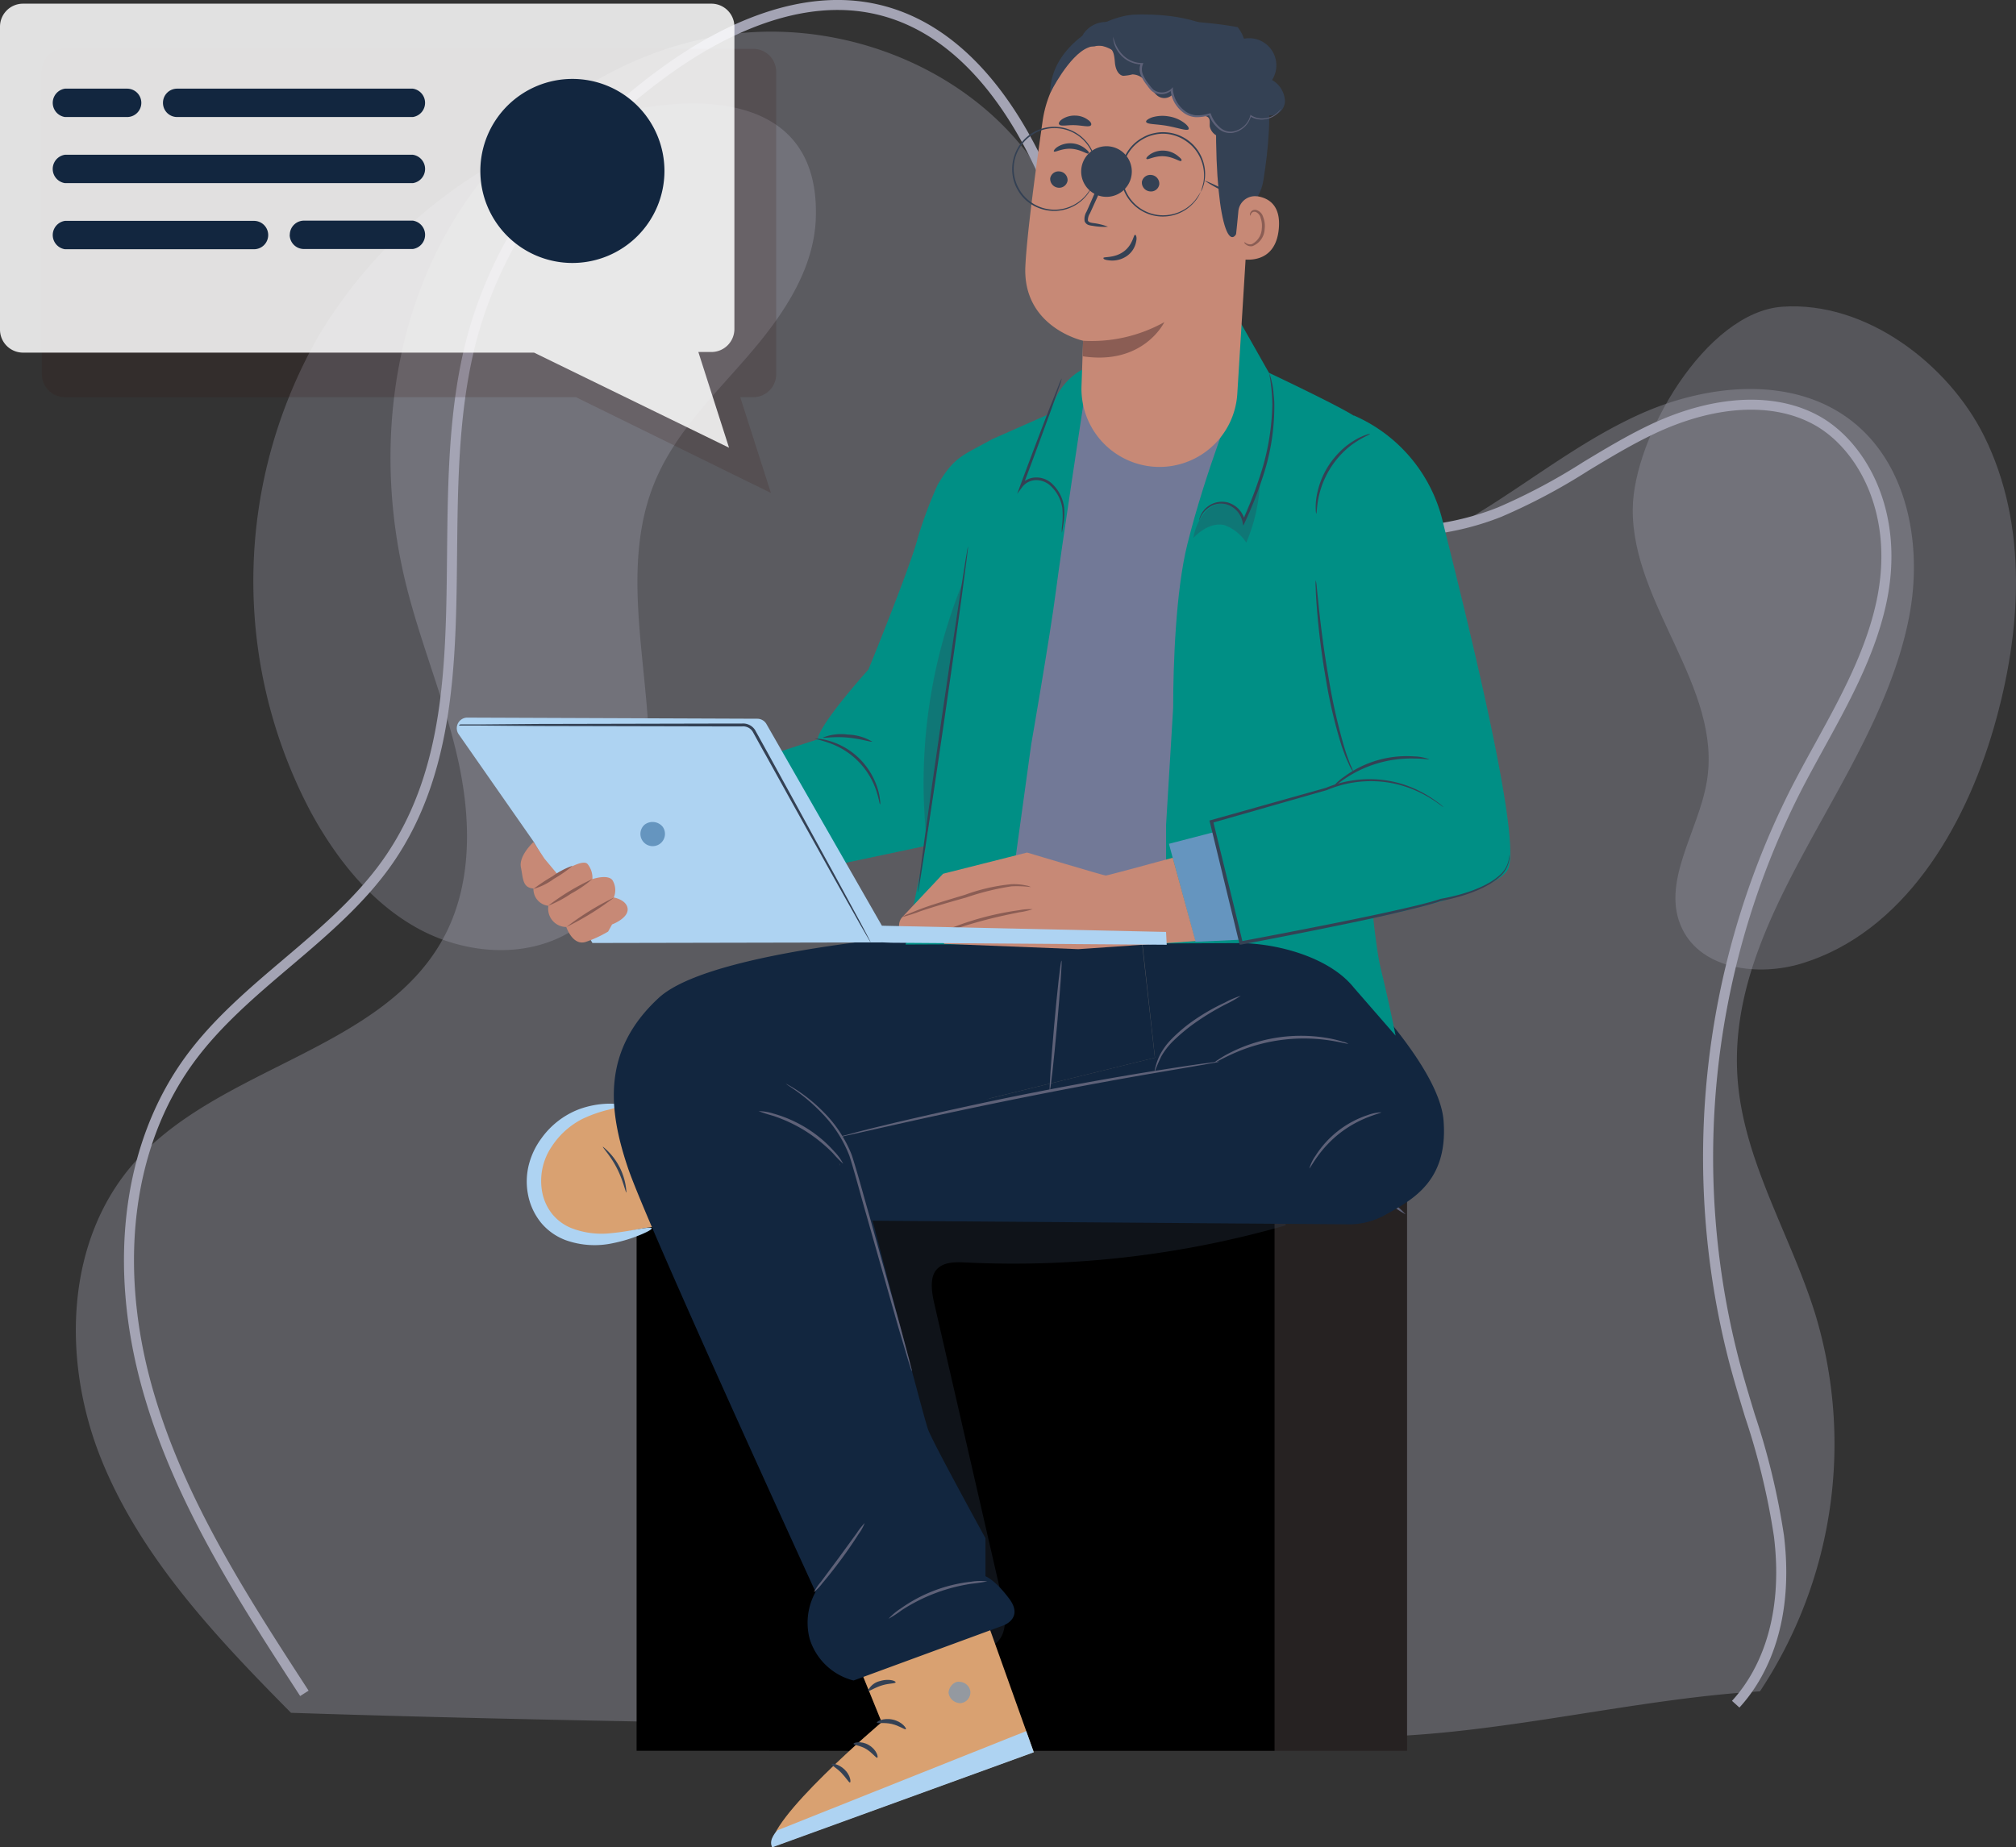 <svg xmlns="http://www.w3.org/2000/svg" width="262.815" height="240.882" viewBox="0 0 262.815 240.882">
  <rect x="0" y="0" width="262.815" height="240.882" fill="#333333" stroke="none"/>
  <g id="img4" transform="translate(-1050.729 -2702.411)">
    <g id="Grupo_129307" data-name="Grupo 129307" transform="translate(1060.615 2702.411)">
      <g id="Grupo_128802" data-name="Grupo 128802" transform="translate(0 0)">
        <path id="Trazado_151846" data-name="Trazado 151846" d="M300.507,318.728a58.41,58.41,0,0,0,7.227-49.153c-3.2-10.341-9.354-19.949-10.14-30.732-1.573-21.561,18.25-38.992,22.362-60.226,1.808-9.332-.164-20.2-7.912-25.873-7.652-5.6-18.574-4.456-27.238-.535s-15.994,10.2-24.312,14.787-18.56,7.426-27.344,3.774c-8.9-3.7-13.944-13.024-16.771-22.113s-4.215-18.768-9.039-27c-7.952-13.57-24.906-20.969-40.705-19.055s-29.916,12.4-37.488,26.181-8.9,30.445-5.126,45.664c1.912,7.719,5.062,15.11,6.779,22.874s1.875,16.26-1.96,23.252c-8.018,14.622-29.171,16.661-40.248,29.2-9.142,10.349-9.429,26.143-4.241,38.87s14.939,23.053,24.661,32.878c45.346,1.5,91.5,1.6,136.849,3.1C263.484,325.2,282.9,319.748,300.507,318.728Z" transform="translate(-80.961 -98.176)" fill="#a4a4b4" opacity="0.354" style="mix-blend-mode: multiply;isolation: isolate"/>
        <path id="Trazado_151847" data-name="Trazado 151847" d="M359.21,167.171c-.116,12.447,11.716,23.28,9.657,35.555-1.1,6.568-6.106,13.226-3.2,19.217,2.573,5.3,9.943,6.22,15.579,4.5,13.191-4.035,21.208-17.519,25.043-30.77,3.607-12.464,4.5-26.386-1.274-38.005-4.654-9.361-15.393-17.626-26.3-16.861C368.731,141.5,359.3,157.8,359.21,167.171Z" transform="translate(-156.244 -100.811)" fill="#a4a4b4" opacity="0.31" style="mix-blend-mode: multiply;isolation: isolate"/>
        <path id="Trazado_151848" data-name="Trazado 151848" d="M115.337,142.5a64.3,64.3,0,0,0-1.283,62.569c3.3,6.056,7.759,11.7,13.778,15.068s13.785,4.119,19.776.7c9.086-5.183,11.1-17.408,10.373-27.844s-3.087-21.376.931-31.034c2.62-6.3,7.65-11.2,12.113-16.358s8.628-11.173,8.858-17.988c.6-17.666-18.158-16.346-29.46-12.677A64.238,64.238,0,0,0,115.337,142.5Z" transform="translate(-83.416 -99.169)" fill="#a4a4b4" opacity="0.31" style="mix-blend-mode: multiply;isolation: isolate"/>
        <g id="Grupo_107069" data-name="Grupo 107069" transform="translate(6.279)" style="mix-blend-mode: multiply;isolation: isolate">
          <path id="Trazado_151849" data-name="Trazado 151849" d="M298.5,320.4l-.968-.876c2.663-2.886,6.913-9.5,5.474-21.4a92.739,92.739,0,0,0-3.763-15.585c-.685-2.26-1.395-4.6-2.014-6.917a106.64,106.64,0,0,1,7.924-74.935c1.034-2.029,2.152-4.065,3.235-6.033,3.208-5.836,6.525-11.871,7.951-18.39,2.5-11.44-2.443-20.014-8.1-23.14-5.423-3-13.079-2.541-21,1.258-2.9,1.389-5.716,3.089-8.44,4.733a78.282,78.282,0,0,1-11.321,6.009c-15.727,6.258-35.39.939-45.736-12.369-4.973-6.4-7.78-14.125-10.5-21.6-1.052-2.9-2.14-5.892-3.336-8.758-3.721-8.911-10.532-20.1-21.845-22.771-9.941-2.352-20.009,2.817-26.7,7.567-12.808,9.089-21.836,21.4-25.423,34.658-2.418,8.942-2.515,18.675-2.61,28.088-.14,14.017-.285,28.512-8.267,40.185-3.631,5.31-8.625,9.547-13.454,13.645-4.523,3.837-9.2,7.806-12.687,12.616-7.9,10.9-9.837,26.328-5.313,42.333,4.065,14.38,12.351,27.14,20.365,39.479l-1.1.7c-8.066-12.42-16.406-25.263-20.524-39.831-4.632-16.387-2.623-32.222,5.51-43.442,3.579-4.937,8.317-8.957,12.9-12.845,4.764-4.042,9.69-8.222,13.222-13.387,7.76-11.349,7.9-25.008,8.041-39.469.1-9.494.193-19.31,2.655-28.412,3.664-13.55,12.872-26.114,25.925-35.378,6.916-4.907,17.347-10.24,27.77-7.774,11.851,2.8,18.914,14.347,22.751,23.538,1.209,2.894,2.3,5.9,3.359,8.815,2.681,7.38,5.452,15.012,10.3,21.246,10,12.865,29.009,18,44.212,11.956A77.415,77.415,0,0,0,278.122,158c2.75-1.66,5.595-3.377,8.55-4.793,8.312-3.986,16.408-4.433,22.211-1.224,6.061,3.352,11.382,12.464,8.739,24.55-1.466,6.7-4.829,12.82-8.082,18.737-1.077,1.96-2.192,3.986-3.215,6a105.33,105.33,0,0,0-7.827,74.017c.613,2.3,1.319,4.626,2,6.875a93.815,93.815,0,0,1,3.81,15.8C305.81,310.377,301.314,317.346,298.5,320.4Z" transform="translate(-87.906 -97.739)" fill="#a4a4b4"/>
        </g>
      </g>
    </g>
    <g id="Grupo_129611" data-name="Grupo 129611" transform="translate(1050.729 2702.891)">
      <g id="freepik--Chart--inject-444" transform="translate(82.991 154.929)">
        <g id="Grupo_61348" data-name="Grupo 61348" transform="translate(17.273 0)" style="isolation: isolate">
          <rect id="Rectángulo_12549" data-name="Rectángulo 12549" width="83.166" height="72.885" fill="#262222"/>
        </g>
        <rect id="Rectángulo_12550" data-name="Rectángulo 12550" width="83.166" height="72.885" transform="translate(0 0)"/>
        <path id="Trazado_125913" data-name="Trazado 125913" d="M12019.969,10051.6a13.906,13.906,0,0,0,3.545,2.758,14.258,14.258,0,0,0-3.545-2.765Z" transform="translate(-11923.26 -10051.418)" fill="#5e6178"/>
      </g>
      <g id="freepik--Character--inject-444" transform="translate(59.552 1.406)">
        <g id="Grupo_61351" data-name="Grupo 61351" transform="translate(38.962 151.318)" opacity="0.3">
          <path id="Trazado_125948" data-name="Trazado 125948" d="M12049.1,10042.717a4.127,4.127,0,0,1,2.025-.111c21.113,2.343,44.5,3.933,65.637,6.273v.229a128.453,128.453,0,0,1-41.762,4.836c-1.318-.062-2.823-.077-3.723.9s-.69,2.723-.395,4.146q4.459,19.38,8.906,38.754c.463,2.031.788,4.524-.8,5.865-2.2,1.859-5.431-.344-7.281-2.542-12.575-14.917-18.282-34.277-23.665-53.028C12047.514,10046.171,12047.307,10043.545,12049.1,10042.717Z" transform="translate(-12047.671 -10042.528)" fill="#344154"/>
        </g>
        <path id="Trazado_125949" data-name="Trazado 125949" d="M12169.146,10032.514a11.061,11.061,0,0,1,7.96-2.625l4.837,15.47c-3.565.15-7.124,2-10.564,1.049a7.541,7.541,0,0,1-5.25-6.218A8.98,8.98,0,0,1,12169.146,10032.514Z" transform="translate(-12155.698 -9887.295)" fill="#d9a171"/>
        <path id="Trazado_125950" data-name="Trazado 125950" d="M12179.492,10029.3c0-.125-.523-.222-1.471-.214a11.948,11.948,0,0,0-3.986.753,10.768,10.768,0,0,0-4.836,3.767,9.888,9.888,0,0,0-1.617,3.351,8.916,8.916,0,0,0-.117,4.055,8.258,8.258,0,0,0,1.768,3.7,7.679,7.679,0,0,0,3.139,2.177,11.233,11.233,0,0,0,6.121.394,19.091,19.091,0,0,0,3.813-1.182c.863-.373,1.313-.642,1.271-.767s-.559-.09-1.471.062-2.211.43-3.8.574a10.87,10.87,0,0,1-5.285-.691,6.3,6.3,0,0,1-2.377-1.754,6.555,6.555,0,0,1-1.342-2.888,7.969,7.969,0,0,1,1.279-6.019,10.393,10.393,0,0,1,3.965-3.545,17.588,17.588,0,0,1,3.551-1.236C12179.01,10029.58,12179.492,10029.442,12179.492,10029.3Z" transform="translate(-12158.168 -9887.057)" fill="#aed3f2"/>
        <path id="Trazado_125951" data-name="Trazado 125951" d="M12119.576,10111.7l9.806,27.472-34.126,12.381c-.98-3.338,14.3-16.278,14.3-16.278l-7.041-17.349Z" transform="translate(-12054.171 -9912.589)" fill="#d9a171"/>
        <g id="Grupo_61352" data-name="Grupo 61352" transform="translate(64.108 217.404)" opacity="0.6">
          <path id="Trazado_125952" data-name="Trazado 125952" d="M12108.457,10138.193a1.477,1.477,0,0,1,1.542,1.236,1.422,1.422,0,0,1-1.216,1.542,1.561,1.561,0,0,1-1.623-1.326c0-.727.69-1.562,1.443-1.459" transform="translate(-12107.16 -10138.178)" fill="#6595bf" stroke="#5e6178" stroke-miterlimit="10" stroke-width="0"/>
        </g>
        <path id="Trazado_125953" data-name="Trazado 125953" d="M12129.447,10150.264l-.987-2.764-32.411,12.927s-1.284,1.216-.691,2.225Z" transform="translate(-12054.231 -9923.654)" fill="#aed3f2"/>
        <path id="Trazado_125954" data-name="Trazado 125954" d="M12119.319,10145.69c.062.158.925-.062,1.935.172s1.706.781,1.837.69-.47-.987-1.7-1.257S12119.25,10145.552,12119.319,10145.69Z" transform="translate(-12064.554 -9922.949)" fill="#344154"/>
        <path id="Trazado_125955" data-name="Trazado 125955" d="M12124.666,10149.81c0,.172.852.193,1.666.691s1.258,1.187,1.422,1.118-.074-1.042-1.1-1.651S12124.6,10149.671,12124.666,10149.81Z" transform="translate(-12072.942 -9924.306)" fill="#344154"/>
        <path id="Trazado_125956" data-name="Trazado 125956" d="M12132.179,10156.107c.167,0,.1-.933-.69-1.692s-1.673-.837-1.693-.691.644.477,1.25,1.1S12132.042,10156.107,12132.179,10156.107Z" transform="translate(-12080.938 -9925.559)" fill="#344154"/>
        <path id="Trazado_125957" data-name="Trazado 125957" d="M12121.275,10139.26c.123.125.808-.379,1.768-.689s1.81-.242,1.846-.422-.886-.512-2.02-.166A2.306,2.306,0,0,0,12121.275,10139.26Z" transform="translate(-12067.685 -9920.666)" fill="#344154"/>
        <path id="Trazado_125958" data-name="Trazado 125958" d="M12120.862,10131.644a3.452,3.452,0,0,0,1.706-.63,8.912,8.912,0,0,0,1.59-1.2,8.659,8.659,0,0,0,.794-.877,2.278,2.278,0,0,0,.367-.588.777.777,0,0,0-.242-.919.993.993,0,0,0-.869-.116,2.292,2.292,0,0,0-.608.324,6.917,6.917,0,0,0-.933.747,6.517,6.517,0,0,0-1.2,1.608,3.008,3.008,0,0,0-.5,1.75c.1,0,.29-.63.877-1.528a6.8,6.8,0,0,1,1.208-1.382,7.045,7.045,0,0,1,.878-.691c.325-.222.63-.338.781-.207s.068.07,0,.2a2.334,2.334,0,0,1-.277.436,9.51,9.51,0,0,1-.69.843,10.573,10.573,0,0,1-1.421,1.229,13.337,13.337,0,0,0-1.46.993Z" transform="translate(-12067.894 -9917.4)" fill="#344154"/>
        <path id="Trazado_125959" data-name="Trazado 125959" d="M12130.68,10131.578a2.917,2.917,0,0,0-.146-1.812,5.812,5.812,0,0,0-1.728-2.666,1.5,1.5,0,0,0-1.381-.469.851.851,0,0,0-.539.738,2.923,2.923,0,0,0,.049.69,3.958,3.958,0,0,0,.422,1.147,4.165,4.165,0,0,0,1.381,1.5c.989.641,1.755.593,1.748.53a16.588,16.588,0,0,1-1.491-.885,4.122,4.122,0,0,1-1.12-1.383,3.679,3.679,0,0,1-.332-.994c-.076-.38-.049-.69.1-.739a1.035,1.035,0,0,1,.8.346,5.631,5.631,0,0,1,.76.773,6.066,6.066,0,0,1,.945,1.583C12130.54,10130.955,12130.61,10131.578,12130.68,10131.578Z" transform="translate(-12077.434 -9917.197)" fill="#344154"/>
        <path id="Trazado_125960" data-name="Trazado 125960" d="M12070.719,9998.386c5.589.131,10.889.919,14.738,4.968,5.1,5.375,11.413,13.037,11.745,18.344.58,7.939-4.257,10.295-7.71,12.235a9.767,9.767,0,0,1-5.08,1.169l-64.579-.491-2.031-10.937,41.772-10.295-1.734-15.719Z" transform="translate(-11968.557 -9877.343)" fill="#12263f"/>
        <path id="Trazado_125961" data-name="Trazado 125961" d="M12141.123,9997.239l-20.319-.939s-35.077,1.935-42.582,8.844-6.55,14.661-4.056,22.109,24.486,55.37,24.486,55.37a8.277,8.277,0,0,0-.779,6.08,8.053,8.053,0,0,0,5.733,5.466l19.532-7.179s2.653-.933.781-3.455-3.116-2.957-3.116-2.957v-4.961s-6.868-12.478-7.489-14.191-7.2-27.111-7.2-27.111l-4.373-7.511s10.57-4.968,19.726-8.568l21.419-5.271Z" transform="translate(-12051.882 -9876.922)" fill="#12263f"/>
        <path id="Trazado_125962" data-name="Trazado 125962" d="M12103.979,10124.094a15.736,15.736,0,0,0,1.715-1.12,22.919,22.919,0,0,1,9.12-3.453c.69-.069,1.382-.174,2.031-.306a7.479,7.479,0,0,0-2.072.042,19.5,19.5,0,0,0-9.226,3.511,7.634,7.634,0,0,0-1.569,1.326Z" transform="translate(-12047.693 -9914.896)" fill="#5e6178"/>
        <path id="Trazado_125963" data-name="Trazado 125963" d="M12127.1,10117.264a7.142,7.142,0,0,0,1.132-1.2c.657-.772,1.534-1.871,2.454-3.115s1.706-2.418,2.245-3.274a6.107,6.107,0,0,0,.8-1.438,8.413,8.413,0,0,0-1.021,1.293l-2.329,3.2-2.356,3.172a6.971,6.971,0,0,0-.924,1.362Z" transform="translate(-12080.559 -9911.521)" fill="#5e6178"/>
        <path id="Trazado_125964" data-name="Trazado 125964" d="M12131.158,10030.5c.6.228,1.222.426,1.846.594a19.649,19.649,0,0,1,4.208,1.969,20.13,20.13,0,0,1,3.62,2.916,14.915,14.915,0,0,0,1.342,1.38,6.727,6.727,0,0,0-1.147-1.582,16.343,16.343,0,0,0-3.613-3.053,16.742,16.742,0,0,0-4.326-1.907,6.5,6.5,0,0,0-1.928-.318Z" transform="translate(-12091.802 -9887.492)" fill="#5e6178"/>
        <path id="Trazado_125965" data-name="Trazado 125965" d="M12134.645,10062.823a1.818,1.818,0,0,0-.078-.421c-.082-.312-.178-.691-.3-1.188l-1.168-4.36-4-14.336c-.809-2.8-1.506-5.466-2.287-7.884a16.372,16.372,0,0,0-3.676-5.61,20.83,20.83,0,0,0-3.49-2.874c-.455-.291-.809-.5-1.057-.637a2.04,2.04,0,0,0-.387-.192l1.381.945a23.655,23.655,0,0,1,3.379,2.944,16.324,16.324,0,0,1,3.543,5.526c.754,2.378,1.445,5.079,2.254,7.863l4.084,14.357,1.285,4.325c.152.477.27.863.367,1.168A1.721,1.721,0,0,0,12134.645,10062.823Z" transform="translate(-12075.318 -9885.892)" fill="#5e6178"/>
        <path id="Trazado_125966" data-name="Trazado 125966" d="M12089.957,10019.094c.105,0,.533-3.793.954-8.483s.691-8.514.581-8.521-.532,3.787-.953,8.484S12089.889,10019.024,12089.957,10019.094Z" transform="translate(-12012.669 -9878.711)" fill="#5e6178"/>
        <path id="Trazado_125967" data-name="Trazado 125967" d="M12029.642,10038.027c.062,0,.373-.588,1.009-1.486a15.168,15.168,0,0,1,2.949-3.1,14.92,14.92,0,0,1,3.725-2.105c1.028-.4,1.7-.561,1.686-.623a5.754,5.754,0,0,0-1.775.365,12.857,12.857,0,0,0-6.806,5.322A5.478,5.478,0,0,0,12029.642,10038.027Z" transform="translate(-11918.497 -9887.558)" fill="#5e6178"/>
        <path id="Trazado_125968" data-name="Trazado 125968" d="M12035.881,10019.817c0,.062.9-.491,2.391-1.168a22.54,22.54,0,0,1,12.486-1.8c1.623.235,2.6.526,2.617.456a2.258,2.258,0,0,0-.691-.255,15.029,15.029,0,0,0-1.9-.463,20.437,20.437,0,0,0-12.645,1.816,13.719,13.719,0,0,0-1.7.98A2.6,2.6,0,0,0,12035.881,10019.817Z" transform="translate(-11937.172 -9883.097)" fill="#5e6178"/>
        <path id="Trazado_125969" data-name="Trazado 125969" d="M12060.129,10030.926a2.523,2.523,0,0,0,.5-.083l1.438-.318,5.265-1.182c4.441-.994,10.592-2.327,17.411-3.683s13.011-2.473,17.5-3.227l5.32-.912,1.443-.263a4.2,4.2,0,0,0,.5-.109,2.083,2.083,0,0,0-.512.04l-1.45.187c-1.265.173-3.089.441-5.342.8-4.5.689-10.71,1.775-17.536,3.122s-12.969,2.764-17.4,3.792c-2.219.533-4.008.976-5.237,1.3l-1.424.38a1.957,1.957,0,0,0-.484.159Z" transform="translate(-12010.062 -9884.602)" fill="#5e6178"/>
        <path id="Trazado_125970" data-name="Trazado 125970" d="M12056.142,10018.655a21.074,21.074,0,0,1,.891-2.072,9.045,9.045,0,0,1,1.478-1.914,25.187,25.187,0,0,1,2.26-1.956,33.238,33.238,0,0,1,4.628-2.874,15.148,15.148,0,0,0,1.977-1.12,11.853,11.853,0,0,0-2.072.885,27.027,27.027,0,0,0-4.74,2.813,21.116,21.116,0,0,0-2.278,2.01,8.725,8.725,0,0,0-1.467,2.032,7.424,7.424,0,0,0-.572,1.576A1.846,1.846,0,0,0,12056.142,10018.655Z" transform="translate(-11965.171 -9880.76)" fill="#5e6178"/>
        <path id="Trazado_125971" data-name="Trazado 125971" d="M12172.065,10037.2c-.083.084,1,1.175,1.838,2.832s1.113,3.165,1.23,3.145a8.218,8.218,0,0,0-3.069-5.975Z" transform="translate(-12153.021 -9889.563)" fill="#344154"/>
        <path id="Trazado_125974" data-name="Trazado 125974" d="M12055.11,9934.45c.317-2.114,6.632-9.106,6.632-9.106s5.494-13.445,6.441-17.183a56.83,56.83,0,0,1,2.584-6.91c2.21-3.738,3.3-3.807,7.087-5.935l7.338-3.241.9-2a8.284,8.284,0,0,1,3.786-3.986l18.385-9.493,5.694,10.053s10.931,5.16,11.566,5.977c2.245,2.859.69,48.8.69,48.8s1.1,17.9,2.322,22.924,1.934,8.733,1.934,8.733l-5.458-6.273c-3.206-4.014-10.231-5.866-15.284-5.79l-43.142.186,2.626-12.864-35.8,7.565s-6-11.705-6.48-11.938S12055.11,9934.45,12055.11,9934.45Z" transform="translate(-12008.083 -9839.924)" fill="#008f85"/>
        <path id="Trazado_125975" data-name="Trazado 125975" d="M12087.026,9896.507c.3-.3-3.456,8.649-5.881,18.378-1.532,6.066-1.858,15.892-1.858,21.351l-.925,15.3v13.383l-20.687-1.383,3.1-22.481s2.521-14.51,3.226-20.037c.644-5.05,3.718-25.295,3.718-25.295S12078.321,9905.329,12087.026,9896.507Z" transform="translate(-11985.9 -9845.834)" fill="#727997" stroke="#5e6178" stroke-miterlimit="10" stroke-width="0"/>
        <path id="Trazado_125976" data-name="Trazado 125976" d="M12132.714,9968.778a1.317,1.317,0,0,0,0-.524,7.849,7.849,0,0,0-.27-1.383,9.484,9.484,0,0,0-2.37-4.015,9.3,9.3,0,0,0-4.008-2.37,7.231,7.231,0,0,0-1.382-.275h-.524a14.556,14.556,0,0,1,1.831.524,9.909,9.909,0,0,1,6.218,6.218C12132.576,9968.052,12132.645,9968.785,12132.714,9968.778Z" transform="translate(-12077.535 -9865.768)" fill="#344154"/>
        <path id="Trazado_125977" data-name="Trazado 125977" d="M12132.12,9960.313a6.523,6.523,0,0,0-3.157-.912,6.416,6.416,0,0,0-3.263.389c0,.109,1.46-.168,3.234,0S12132.051,9960.424,12132.12,9960.313Z" transform="translate(-12077.976 -9865.498)" fill="#344154"/>
        <path id="Trazado_125978" data-name="Trazado 125978" d="M12023.93,9899.2a20.163,20.163,0,0,1,11.636,14.039c1.935,7.891,10.232,40.15,8.526,44.973s-34.871,9.562-34.871,9.562l-3.932-16.58,16.845-4.61s-.214-15.352-.428-21.716S12023.93,9899.2,12023.93,9899.2Z" transform="translate(-11906.982 -9846.909)" fill="#008f85"/>
        <path id="Trazado_125979" data-name="Trazado 125979" d="M12433.174,10190.5l-5.873,1.521,3.455,12.781,5.8-.275Z" transform="translate(-12334.466 -10083.877)" fill="#6595bf" stroke="#5e6178" stroke-miterlimit="10" stroke-width="0"/>
        <path id="Trazado_125980" data-name="Trazado 125980" d="M12065.126,9990.1l5.313-5.646,10.945-2.764s10.024,3.006,10.267,3,8.726-2.321,8.726-2.321l2.965,10.868-15.283,1.051-17.452-.691s-.905-.851-.367-1.431-2.922.981-3.33,1-1.2.332-1.734-.324C12064.849,9992.394,12064.3,9990.955,12065.126,9990.1Z" transform="translate(-12007.044 -9872.406)" fill="#c78976"/>
        <path id="Trazado_125981" data-name="Trazado 125981" d="M12095.41,9995.458a9.989,9.989,0,0,0,1.734-.512c1.064-.339,2.528-.787,4.146-1.209s3.143-.732,4.235-.954a9.654,9.654,0,0,0,1.761-.407,7.222,7.222,0,0,0-1.811.139,37.781,37.781,0,0,0-8.429,2.169A6.985,6.985,0,0,0,12095.41,9995.458Z" transform="translate(-12032.216 -9875.706)" fill="#8b5d54"/>
        <path id="Trazado_125982" data-name="Trazado 125982" d="M12095.74,9991.939a23.056,23.056,0,0,0,2.425-.781c1.485-.5,3.572-1.117,5.887-1.76a33.861,33.861,0,0,1,5.927-1.465,14.527,14.527,0,0,1,2.523.1,1.97,1.97,0,0,0-.691-.221,7.23,7.23,0,0,0-1.88-.152,24.165,24.165,0,0,0-6.024,1.381c-2.285.691-4.395,1.307-5.872,1.881-.732.283-1.326.531-1.728.691A2.3,2.3,0,0,0,12095.74,9991.939Z" transform="translate(-12037.659 -9874.247)" fill="#8b5d54"/>
        <path id="Trazado_125983" data-name="Trazado 125983" d="M12044.535,9977.694a5.354,5.354,0,0,1-.083.78,3.643,3.643,0,0,1-1.153,1.888c-1.444,1.34-4.2,2.459-7.684,3.087h0c-1.6.525-3.414.94-5.354,1.383s-4.035.885-6.219,1.332c-4.415.9-9.3,1.853-14.468,2.819l.221.146-1.168-4.837c-.933-3.8-1.838-7.489-2.687-10.979l-.133.229,14.966-4.277h0a14.712,14.712,0,0,1,6.528-1.139,14.375,14.375,0,0,1,4.927,1.152,16.252,16.252,0,0,1,2.833,1.568l.691.5.242.16a1.746,1.746,0,0,0-.215-.2,8.053,8.053,0,0,0-.69-.531,15.338,15.338,0,0,0-2.819-1.658,14.27,14.27,0,0,0-4.982-1.243,14.973,14.973,0,0,0-6.659,1.105h0l-14.986,4.208-.18.048.042.181c.856,3.494,1.747,7.178,2.673,10.985.408,1.651.8,3.275,1.175,4.836l.048.18h.181c5.175-.98,10.052-1.941,14.468-2.867,2.2-.456,4.291-.912,6.219-1.382s3.751-.886,5.375-1.437h0c3.523-.691,6.288-1.839,7.738-3.248a3.68,3.68,0,0,0,1.133-1.976,2.312,2.312,0,0,0,.021-.815Z" transform="translate(-11907.343 -9868.128)" fill="#344154"/>
        <path id="Trazado_125984" data-name="Trazado 125984" d="M12020.581,9967.558c.049.051.608-.469,1.624-1.146a15.469,15.469,0,0,1,8.981-2.611c1.216,0,1.97.157,1.983.1a6,6,0,0,0-1.969-.375,13.718,13.718,0,0,0-9.143,2.662A6.122,6.122,0,0,0,12020.581,9967.558Z" transform="translate(-11906.396 -9866.779)" fill="#344154"/>
        <path id="Trazado_125985" data-name="Trazado 125985" d="M12034.917,9930.279a4.838,4.838,0,0,0,0,1.009c0,.649.068,1.59.158,2.765.186,2.313.531,5.526,1.14,8.981a63.982,63.982,0,0,0,2.073,8.852c.187.545.38,1.042.538,1.477l.485,1.085a4.664,4.664,0,0,0,.517.871,5.474,5.474,0,0,0-.379-.933c-.123-.324-.263-.691-.414-1.105s-.312-.933-.478-1.486a77.183,77.183,0,0,1-1.969-8.823c-.607-3.453-1-6.667-1.25-8.981-.111-1.091-.208-2.011-.283-2.763a4.762,4.762,0,0,0-.141-.946Z" transform="translate(-11922.944 -9856.516)" fill="#344154"/>
        <path id="Trazado_125986" data-name="Trazado 125986" d="M12049.82,9910.41s.076-.194.248-.531a3.142,3.142,0,0,1,1.086-1.182,2.679,2.679,0,0,1,2.342-.346,3.018,3.018,0,0,1,1.977,2.238l.1.512.221-.469a50.4,50.4,0,0,0,2.205-5.528,29.2,29.2,0,0,0,1.623-9.824c0-.643-.089-1.216-.123-1.729a8,8,0,0,0-.229-1.277,5.615,5.615,0,0,0-.323-1.063,24,24,0,0,1,.412,4.077,31.353,31.353,0,0,1-1.72,9.672,54.809,54.809,0,0,1-2.154,5.527l.322.041a3.3,3.3,0,0,0-2.224-2.445,3.055,3.055,0,0,0-3.745,2.177A1.1,1.1,0,0,0,12049.82,9910.41Z" transform="translate(-11953.047 -9844.44)" fill="#344154"/>
        <path id="Trazado_125987" data-name="Trazado 125987" d="M12095.271,9912.339a7.279,7.279,0,0,0,.153-.858,8.955,8.955,0,0,0,.144-2.417,5.106,5.106,0,0,0-1.645-3.185,2.965,2.965,0,0,0-1.976-.753,2.625,2.625,0,0,0-2.073.987l.3.179.649-1.721c1.272-3.393,2.4-6.474,3.206-8.705.373-1.071.69-1.963.932-2.653a5.549,5.549,0,0,0,.3-1,6.361,6.361,0,0,0-.428.939q-.4,1.037-1.037,2.612c-.863,2.211-2.031,5.278-3.3,8.671l-.641,1.721-.415,1.112.691-.925a2.327,2.327,0,0,1,1.816-.871,2.763,2.763,0,0,1,1.789.69,4.994,4.994,0,0,1,1.6,2.965,11.126,11.126,0,0,1-.043,2.364,3.9,3.9,0,0,0-.019.841Z" transform="translate(-12016.394 -9844.752)" fill="#344154"/>
        <path id="Trazado_125988" data-name="Trazado 125988" d="M12114.143,9923.919c-.1,0-1.639,10.073-3.457,22.523s-3.184,22.559-3.086,22.572,1.637-10.066,3.453-22.522S12114.211,9923.933,12114.143,9923.919Z" transform="translate(-12047.493 -9854.55)" fill="#344154"/>
        <g id="Grupo_61353" data-name="Grupo 61353" transform="translate(96.014 60.74)" opacity="0.3">
          <path id="Trazado_125989" data-name="Trazado 125989" d="M12061.205,9911.429a22.576,22.576,0,0,1-1.8,8.133,5.772,5.772,0,0,0-2.847-2.281c-1.486-.352-2.992.566-4.062,1.68a7.28,7.28,0,0,1,1.3-3.1,3.6,3.6,0,0,1,2.854-1.492,2.512,2.512,0,0,1,2.4,1.955l2.073-4.836" transform="translate(-12052.5 -9911.429)" fill="#344154"/>
        </g>
        <path id="Trazado_125990" data-name="Trazado 125990" d="M12031.826,9913.085c.07,0,.049-.753.264-1.928a11.639,11.639,0,0,1,3.4-6.24,10.187,10.187,0,0,1,1.65-1.283c1.01-.644,1.723-.887,1.7-.955a1.511,1.511,0,0,0-.52.125,3.988,3.988,0,0,0-.58.227,5.338,5.338,0,0,0-.738.373,9.769,9.769,0,0,0-1.75,1.259,11.725,11.725,0,0,0-1.725,2,10.766,10.766,0,0,0-1.7,4.449,7.945,7.945,0,0,0-.068,1.445A1.666,1.666,0,0,0,12031.826,9913.085Z" transform="translate(-11919.784 -9847.984)" fill="#344154"/>
        <g id="Grupo_61354" data-name="Grupo 61354" transform="translate(60.851 73.854)" opacity="0.3">
          <path id="Trazado_125991" data-name="Trazado 125991" d="M12113.676,9930.409l-4.623,32.57-.228.518a69.714,69.714,0,0,1,4.852-33.088Z" transform="translate(-12108.5 -9930.409)" fill="#344154"/>
        </g>
        <path id="Trazado_125992" data-name="Trazado 125992" d="M12110.5,9957.108l15.027,26.254,37.042.81.089,1.672-35.859-.263-1.141-.042-37.868.076-7.655-13.2-9.777-14.013a1.382,1.382,0,0,1,.339-1.928,1.335,1.335,0,0,1,.8-.248l37.808.145A1.379,1.379,0,0,1,12110.5,9957.108Z" transform="translate(-12070.11 -9864.537)" fill="#aed3f2"/>
        <path id="Trazado_125993" data-name="Trazado 125993" d="M12173.494,9979.71s-1.941,1.782-1.637,3.295.206,2.647,1.637,2.765a2.18,2.18,0,0,0,1.948,2.251,2.377,2.377,0,0,0,2.329,2.765s.842,2.543,2.591,1.928a15.428,15.428,0,0,0,2.868-1.333l.511-.927s2.563-.959,1.935-2.41c-.387-.878-1.713-1.105-1.713-1.105a2.478,2.478,0,0,0-.167-2.253c-.614-.829-2.618-.145-2.618-.145a2.845,2.845,0,0,0-.629-1.962c-.692-.81-3.877,1.382-3.877,1.382l-1.733-2.073Z" transform="translate(-12163.501 -9871.795)" fill="#c78976"/>
        <path id="Trazado_125994" data-name="Trazado 125994" d="M12174.4,9994.031a36.857,36.857,0,0,0,6.219-3.841,34.577,34.577,0,0,0-6.219,3.849Z" transform="translate(-12160.124 -9875.034)" fill="#8b5d54"/>
        <path id="Trazado_125995" data-name="Trazado 125995" d="M12178.511,9990.172a15.391,15.391,0,0,0,2.963-1.569,15.76,15.76,0,0,0,2.765-1.893,29.494,29.494,0,0,0-5.728,3.455Z" transform="translate(-12166.582 -9873.958)" fill="#8b5d54"/>
        <path id="Trazado_125996" data-name="Trazado 125996" d="M12187.308,9984.165a10.123,10.123,0,0,0-2.633,1.382,22.553,22.553,0,0,0-2.474,1.645,8.137,8.137,0,0,0,2.674-1.327,15.2,15.2,0,0,0,2.432-1.7Z" transform="translate(-12172.201 -9873.168)" fill="#8b5d54"/>
        <path id="Trazado_125997" data-name="Trazado 125997" d="M12125.991,9957.6a.781.781,0,0,0,.179,0h2.6l7.519.062,24.811.056h1.811a1.463,1.463,0,0,1,1.381.649c.575,1.024,1.134,2.073,1.687,3.034l3.192,5.762,5.425,9.749c1.546,2.765,2.8,4.981,3.682,6.558l1.022,1.768.27.457a1.359,1.359,0,0,0,.11.151.82.82,0,0,0-.075-.173c-.062-.125-.139-.276-.242-.47-.228-.442-.553-1.043-.953-1.811l-3.587-6.612c-1.527-2.763-3.337-6.107-5.354-9.784-1.009-1.844-2.072-3.771-3.171-5.775l-1.692-3.062a1.862,1.862,0,0,0-1.687-.823l-1.811,0-24.811.055-7.519.062h-2.6Z" transform="translate(-12125.737 -9864.877)" fill="#344154"/>
        <path id="Trazado_125998" data-name="Trazado 125998" d="M12167.707,9976.563a1.6,1.6,0,1,1-2.391-.277A1.706,1.706,0,0,1,12167.707,9976.563Z" transform="translate(-12140.854 -9870.622)" fill="#6595bf" stroke="#5e6178" stroke-miterlimit="10" stroke-width="0"/>
        <path id="Trazado_125999" data-name="Trazado 125999" d="M12061.008,9872.5l.207-5.963s-7.919-1.734-7.524-9.735c.188-3.868,1.229-11.794,2.253-18.951a14.933,14.933,0,0,1,15.7-12.762l.768.049c8.291,1,12.07,8.6,10.848,16.852l-1.941,31.465a10.169,10.169,0,0,1-10.446,9.534h0A10.185,10.185,0,0,1,12061.008,9872.5Z" transform="translate(-11979.571 -9823.993)" fill="#c78976"/>
        <path id="Trazado_126000" data-name="Trazado 126000" d="M12070.6,9884.012a19.42,19.42,0,0,0,10.6-2.432s-2.7,5.665-10.641,4.456Z" transform="translate(-11988.961 -9841.464)" fill="#8b5d54"/>
        <path id="Trazado_126001" data-name="Trazado 126001" d="M12088.82,9854.034a1.155,1.155,0,0,0,1.031,1.222,1.1,1.1,0,0,0,1.234-.932h0a1.141,1.141,0,0,0-1.052-1.187A1.1,1.1,0,0,0,12088.82,9854.034Z" transform="translate(-12011.462 -9832.669)" fill="#344154"/>
        <path id="Trazado_126002" data-name="Trazado 126002" d="M12084.829,9848.9c.131.159,1.037-.429,2.267-.353s2.073.753,2.232.608-.056-.339-.436-.65a3.122,3.122,0,0,0-3.593-.206C12084.9,9848.567,12084.761,9848.83,12084.829,9848.9Z" transform="translate(-12006.987 -9831.032)" fill="#344154"/>
        <path id="Trazado_126003" data-name="Trazado 126003" d="M12071.521,9854.731a1.153,1.153,0,0,0,1.038,1.215,1.085,1.085,0,0,0,1.229-.918h0a1.148,1.148,0,0,0-1.031-1.223,1.11,1.11,0,0,0-1.243.945Z" transform="translate(-11982.211 -9832.877)" fill="#344154"/>
        <path id="Trazado_126004" data-name="Trazado 126004" d="M12067.356,9850.3c.131.159,1.036-.43,2.266-.352s2.073.753,2.233.606-.057-.337-.436-.649a3.063,3.063,0,0,0-1.777-.69,2.994,2.994,0,0,0-1.809.463C12067.426,9849.969,12067.218,9850.232,12067.356,9850.3Z" transform="translate(-11977.423 -9831.458)" fill="#344154"/>
        <path id="Trazado_126005" data-name="Trazado 126005" d="M12082.534,9859.013a8.032,8.032,0,0,0-1.969-.483c-.318-.049-.607-.131-.649-.346a1.651,1.651,0,0,1,.269-.919l1.064-2.335a3.3,3.3,0,1,0-.483-.214c-.359.822-.691,1.6-1.037,2.349a1.848,1.848,0,0,0-.242,1.223.827.827,0,0,0,.492.491,2.279,2.279,0,0,0,.524.11A8.332,8.332,0,0,0,12082.534,9859.013Z" transform="translate(-11997.644 -9831.334)" fill="#344154"/>
        <path id="Trazado_126006" data-name="Trazado 126006" d="M12079.938,9865.1c-.2,0-.283,1.313-1.486,2.189s-2.611.644-2.632.83.3.276.9.331a3.359,3.359,0,0,0,2.2-.615,2.92,2.92,0,0,0,1.161-1.844C12080.215,9865.459,12080.075,9865.1,12079.938,9865.1Z" transform="translate(-11991.523 -9836.369)" fill="#344154"/>
        <path id="Trazado_126007" data-name="Trazado 126007" d="M12065.975,9843.437c.1.346,1.335.264,2.765.525s2.578.69,2.764.435c.1-.138-.09-.463-.54-.813a4.558,4.558,0,0,0-2.031-.858,4.724,4.724,0,0,0-2.2.125C12066.253,9843.029,12065.906,9843.278,12065.975,9843.437Z" transform="translate(-11976.11 -9829.431)" fill="#344154"/>
        <path id="Trazado_126008" data-name="Trazado 126008" d="M12084.4,9843.755c.2.3,1.065.055,2.074.1s1.872.3,2.072,0c.1-.138,0-.429-.387-.691a2.81,2.81,0,0,0-1.658-.559,2.9,2.9,0,0,0-1.693.456C12084.4,9843.334,12084.266,9843.638,12084.4,9843.755Z" transform="translate(-12005.87 -9829.417)" fill="#344154"/>
        <path id="Trazado_126009" data-name="Trazado 126009" d="M12050.778,9833.752s2.42-4.878,4.907-5.9c3-1.236,4.069,2.073,6.909,1.444s5.706-1.79,8.421.539c2.972,2.55,1.383,4.146,1.383,7.669-.1,14.433,2.273,18.655,3.454,11.932.132-.739,2.226-1.2,2.723-4.317.65-4.042,1.113-8.983.38-11.912-.614-2.48-1.9-4.242-4.269-6.219-3.746-3.164-9.135-3.559-12.824-3.455S12050.778,9827.457,12050.778,9833.752Z" transform="translate(-11973.421 -9823.517)" fill="#344154"/>
        <path id="Trazado_126010" data-name="Trazado 126010" d="M12049.528,9859.788a2.168,2.168,0,0,1,2.363-1.963h.1c1.487.234,3.1,1.182,2.806,4.262-.512,5.453-5.887,3.814-5.88,3.656S12049.32,9862.087,12049.528,9859.788Z" transform="translate(-11947.642 -9834.119)" fill="#c78976"/>
        <path id="Trazado_126011" data-name="Trazado 126011" d="M12051.643,9864.609a1.938,1.938,0,0,0,.24.165.966.966,0,0,0,.691.084,2.375,2.375,0,0,0,1.292-2.011,3.13,3.13,0,0,0-.144-1.382,1.1,1.1,0,0,0-.644-.8.5.5,0,0,0-.589.209c-.082.151-.062.263-.089.27s-.11-.1-.048-.325a.682.682,0,0,1,.249-.324.723.723,0,0,1,.538-.09,1.321,1.321,0,0,1,.912.94,3.132,3.132,0,0,1,.188,1.553,2.478,2.478,0,0,1-1.6,2.225,1.033,1.033,0,0,1-.857-.227C12051.572,9864.747,12051.572,9864.616,12051.643,9864.609Z" transform="translate(-11948.926 -9834.912)" fill="#8b5d54"/>
        <path id="Trazado_126012" data-name="Trazado 126012" d="M12068.736,9838.972a5.125,5.125,0,0,1-2.377.926,1.777,1.777,0,0,1-1.9-1.382c-.041-.38.078-.822-.15-1.126s-.836-.3-1.3-.276a3.5,3.5,0,0,1-3.455-2.724,1.47,1.47,0,0,1-1.977.063,7.8,7.8,0,0,1-1.381-1.687,2.242,2.242,0,0,0-1.816-1.05,5.985,5.985,0,0,1-1.211.187c-.691-.11-1.008-.967-1.076-1.686s-.1-1.562-.691-1.983a2.717,2.717,0,0,0-1.955-.172c-.67.062-1.514-.153-1.639-.809a1.321,1.321,0,0,1,.3-.982,3.537,3.537,0,0,1,4.264-1.076,51.9,51.9,0,0,1,15.719.357,5.007,5.007,0,0,1,.822,1.515,3.538,3.538,0,0,1,3.662,5.383,3.328,3.328,0,0,1,1.686,2.762,1.932,1.932,0,0,1-2.3,1.833,1.963,1.963,0,0,1-3.5,1.768h0" transform="translate(-11966.297 -9823.902)" fill="#344154"/>
        <path id="Trazado_126013" data-name="Trazado 126013" d="M12048.534,9827.689v.1a2.137,2.137,0,0,0,0,.3,3.669,3.669,0,0,0,.333,1.077,4,4,0,0,0,1.131,1.383,3.7,3.7,0,0,0,2.205.773l-.083-.124a1.971,1.971,0,0,0,0,1.513,5.546,5.546,0,0,0,.851,1.382,4.474,4.474,0,0,0,.572.692,1.94,1.94,0,0,0,.851.38,2,2,0,0,0,1.8-.526l-.2-.068a4.145,4.145,0,0,0,1.561,2.944,3.016,3.016,0,0,0,1.762.688,5.583,5.583,0,0,0,1.8-.276l-.145-.075a4.361,4.361,0,0,0,1.188,1.769,2.346,2.346,0,0,0,1.873.636,3.03,3.03,0,0,0,2.466-2.217l-.131.055a2.845,2.845,0,0,0,1.865.388,3.068,3.068,0,0,0,1.382-.506,2.79,2.79,0,0,0,.651-.63c.109-.172.158-.27.158-.27a3.459,3.459,0,0,1-.863.823,3.045,3.045,0,0,1-1.306.45,2.66,2.66,0,0,1-1.756-.4l-.1-.063V9838a2.84,2.84,0,0,1-2.329,2.073,2.077,2.077,0,0,1-1.7-.6,4.142,4.142,0,0,1-1.113-1.679l-.041-.1h-.1a5.187,5.187,0,0,1-1.713.27,2.75,2.75,0,0,1-1.624-.65,3.893,3.893,0,0,1-1.479-2.764v-.256l-.179.187a1.845,1.845,0,0,1-2.343.139,4.131,4.131,0,0,1-.539-.629,5.176,5.176,0,0,1-.837-1.342,1.809,1.809,0,0,1,0-1.381l.049-.124h-.131a3.585,3.585,0,0,1-2.114-.69,3.942,3.942,0,0,1-1.125-1.3A4.274,4.274,0,0,1,12048.534,9827.689Z" transform="translate(-11962.953 -9824.808)" fill="#5e6178"/>
        <path id="Trazado_126014" data-name="Trazado 126014" d="M12093.826,9852.4a9.185,9.185,0,0,0,.359-1.277,5.325,5.325,0,0,0-4.83-6.22,4.953,4.953,0,0,0-1.527.1,4.859,4.859,0,0,0-1.485.561,5.3,5.3,0,0,0-2.626,5.7,5.413,5.413,0,0,0,1.466,2.71,5.323,5.323,0,0,0,4.892,1.422,5.41,5.41,0,0,0,3.012-1.839,8.929,8.929,0,0,0,.74-1.1,1.732,1.732,0,0,1-.138.318,2.138,2.138,0,0,1-.208.365,3.687,3.687,0,0,1-.323.471,5.439,5.439,0,0,1-5.577,1.913,5.509,5.509,0,0,1-2.534-1.382,5.2,5.2,0,0,1-.954-1.265,4.991,4.991,0,0,1-.573-1.548,5.529,5.529,0,0,1,2.723-5.929,5.451,5.451,0,0,1,1.546-.572,5.072,5.072,0,0,1,1.583-.09,5.454,5.454,0,0,1,4.9,6.481,4.229,4.229,0,0,1-.146.559,2.227,2.227,0,0,1-.146.395,2.141,2.141,0,0,1-.151.235Z" transform="translate(-12011.009 -9830.065)" fill="#344154"/>
        <path id="Trazado_126015" data-name="Trazado 126015" d="M12073.295,9853.52a11.82,11.82,0,0,0,.359-1.278,5.443,5.443,0,0,0-.575-3.455,5.154,5.154,0,0,0-1.621-1.83,5.306,5.306,0,0,0-2.641-1,4.913,4.913,0,0,0-1.521.1,5.018,5.018,0,0,0-1.491.562,5.313,5.313,0,0,0,3.73,9.831,5.376,5.376,0,0,0,3.02-1.839,10.4,10.4,0,0,0,.738-1.1,2.562,2.562,0,0,1-.145.316,2.713,2.713,0,0,1-.2.366,3.527,3.527,0,0,1-.33.47,5.387,5.387,0,0,1-3.048,1.935,5.465,5.465,0,0,1-5.06-1.436,5.356,5.356,0,0,1-.96-1.259,5.49,5.49,0,0,1,2.19-7.477,4.955,4.955,0,0,1,1.548-.572,5.1,5.1,0,0,1,1.583-.091,5.447,5.447,0,0,1,4.892,6.48,3,3,0,0,1-.145.554,2.2,2.2,0,0,1-.146.4A2.435,2.435,0,0,1,12073.295,9853.52Z" transform="translate(-11976.313 -9830.387)" fill="#344154"/>
        <path id="Trazado_126016" data-name="Trazado 126016" d="M12082.02,9851.783a3.709,3.709,0,0,0-3.344-.173,1.33,1.33,0,0,1,.441-.3,2.765,2.765,0,0,1,2.494.132C12081.95,9851.584,12082.088,9851.715,12082.02,9851.783Z" transform="translate(-11995.402 -9832.037)" fill="#344154"/>
        <path id="Trazado_126017" data-name="Trazado 126017" d="M12060.79,9857.426a18.216,18.216,0,0,1-2.542-1.2,18.85,18.85,0,0,1-2.448-1.381,17.918,17.918,0,0,1,2.544,1.2,19.4,19.4,0,0,1,2.445,1.381Z" transform="translate(-11958.351 -9833.201)" fill="#344154"/>
      </g>
      <g id="Grupo_58081" data-name="Grupo 58081" transform="translate(0 0)">
        <g id="Grupo_58080" data-name="Grupo 58080" transform="translate(0 0)">
          <g id="Grupo_58077" data-name="Grupo 58077" transform="translate(5.46 5.89)" opacity="0.2">
            <path id="Trazado_108254" data-name="Trazado 108254" d="M268.35,82.75h89.89a3,3,0,0,1,2.92,3v39.42a3,3,0,0,1-2.92,3h-1.77l4,12.49-25.42-12.49h-66.7a3,3,0,0,1-2.92-3V85.79A3,3,0,0,1,268.35,82.75Z" transform="translate(-265.43 -82.75)" fill="#38140c" opacity="0.85"/>
          </g>
          <path id="Trazado_108255" data-name="Trazado 108255" d="M273.81,76.86h89.88a3,3,0,0,1,2.93,3v39.42a3,3,0,0,1-2.93,3h-1.77l4,12.48-25.42-12.4H273.81a3,3,0,0,1-2.93-3V79.9a3,3,0,0,1,2.93-3.04Z" transform="translate(-270.88 -76.86)" fill="#fff" opacity="0.85"/>
          <g id="Grupo_58079" data-name="Grupo 58079" transform="translate(6.873 9.81)">
            <path id="Trazado_108256" data-name="Trazado 108256" d="M358.15,100.26H312.8a1.87,1.87,0,0,1,0-3.7h45.35a1.87,1.87,0,0,1,0,3.7Z" transform="translate(-311.203 -86.67)" fill="#12263f"/>
            <path id="Trazado_108257" data-name="Trazado 108257" d="M311.2,89.79a1.84,1.84,0,0,1,1.84-1.85h30.73a1.87,1.87,0,0,1,0,3.7h-30.73a1.84,1.84,0,0,1-1.84-1.85Z" transform="translate(-296.826 -86.67)" fill="#12263f"/>
            <path id="Trazado_108258" data-name="Trazado 108258" d="M349.8,87.94h8.1a1.85,1.85,0,0,1,1.85,1.85h0a1.85,1.85,0,0,1-1.85,1.85h-8.1a1.87,1.87,0,0,1,0-3.7Z" transform="translate(-348.2 -86.67)" fill="#12263f"/>
            <path id="Trazado_108259" data-name="Trazado 108259" d="M311.213,107a1.85,1.85,0,0,1,1.85-1.85h14.19a1.87,1.87,0,0,1,0,3.7h-14.2A1.85,1.85,0,0,1,311.2,107Z" transform="translate(-280.306 -86.67)" fill="#12263f"/>
            <path id="Trazado_108260" data-name="Trazado 108260" d="M333.257,105.18H357.9a1.85,1.85,0,0,1,1.85,1.85h0a1.85,1.85,0,0,1-1.85,1.85h-24.64a1.87,1.87,0,0,1,0-3.7Z" transform="translate(-331.66 -86.67)" fill="#12263f"/>
            <g id="Grupo_58078" data-name="Grupo 58078" transform="translate(55.747)">
              <path id="Trazado_108261" data-name="Trazado 108261" d="M280,98.67a12,12,0,1,0,12-12A12,12,0,0,0,280,98.67Z" transform="translate(-280 -86.67)" fill="#12263f"/>
              <path id="Trazado_108262" data-name="Trazado 108262" d="M281.75,98.66a10,10,0,0,0,1,4.39h0a10.25,10.25,0,0,0,18.51,0h0a10,10,0,0,0,1-4.39,10.25,10.25,0,0,0-20.49,0Z" transform="translate(-280.01 -86.67)" fill="#12263f"/>
            </g>
          </g>
        </g>
      </g>
    </g>
  </g>
</svg>
